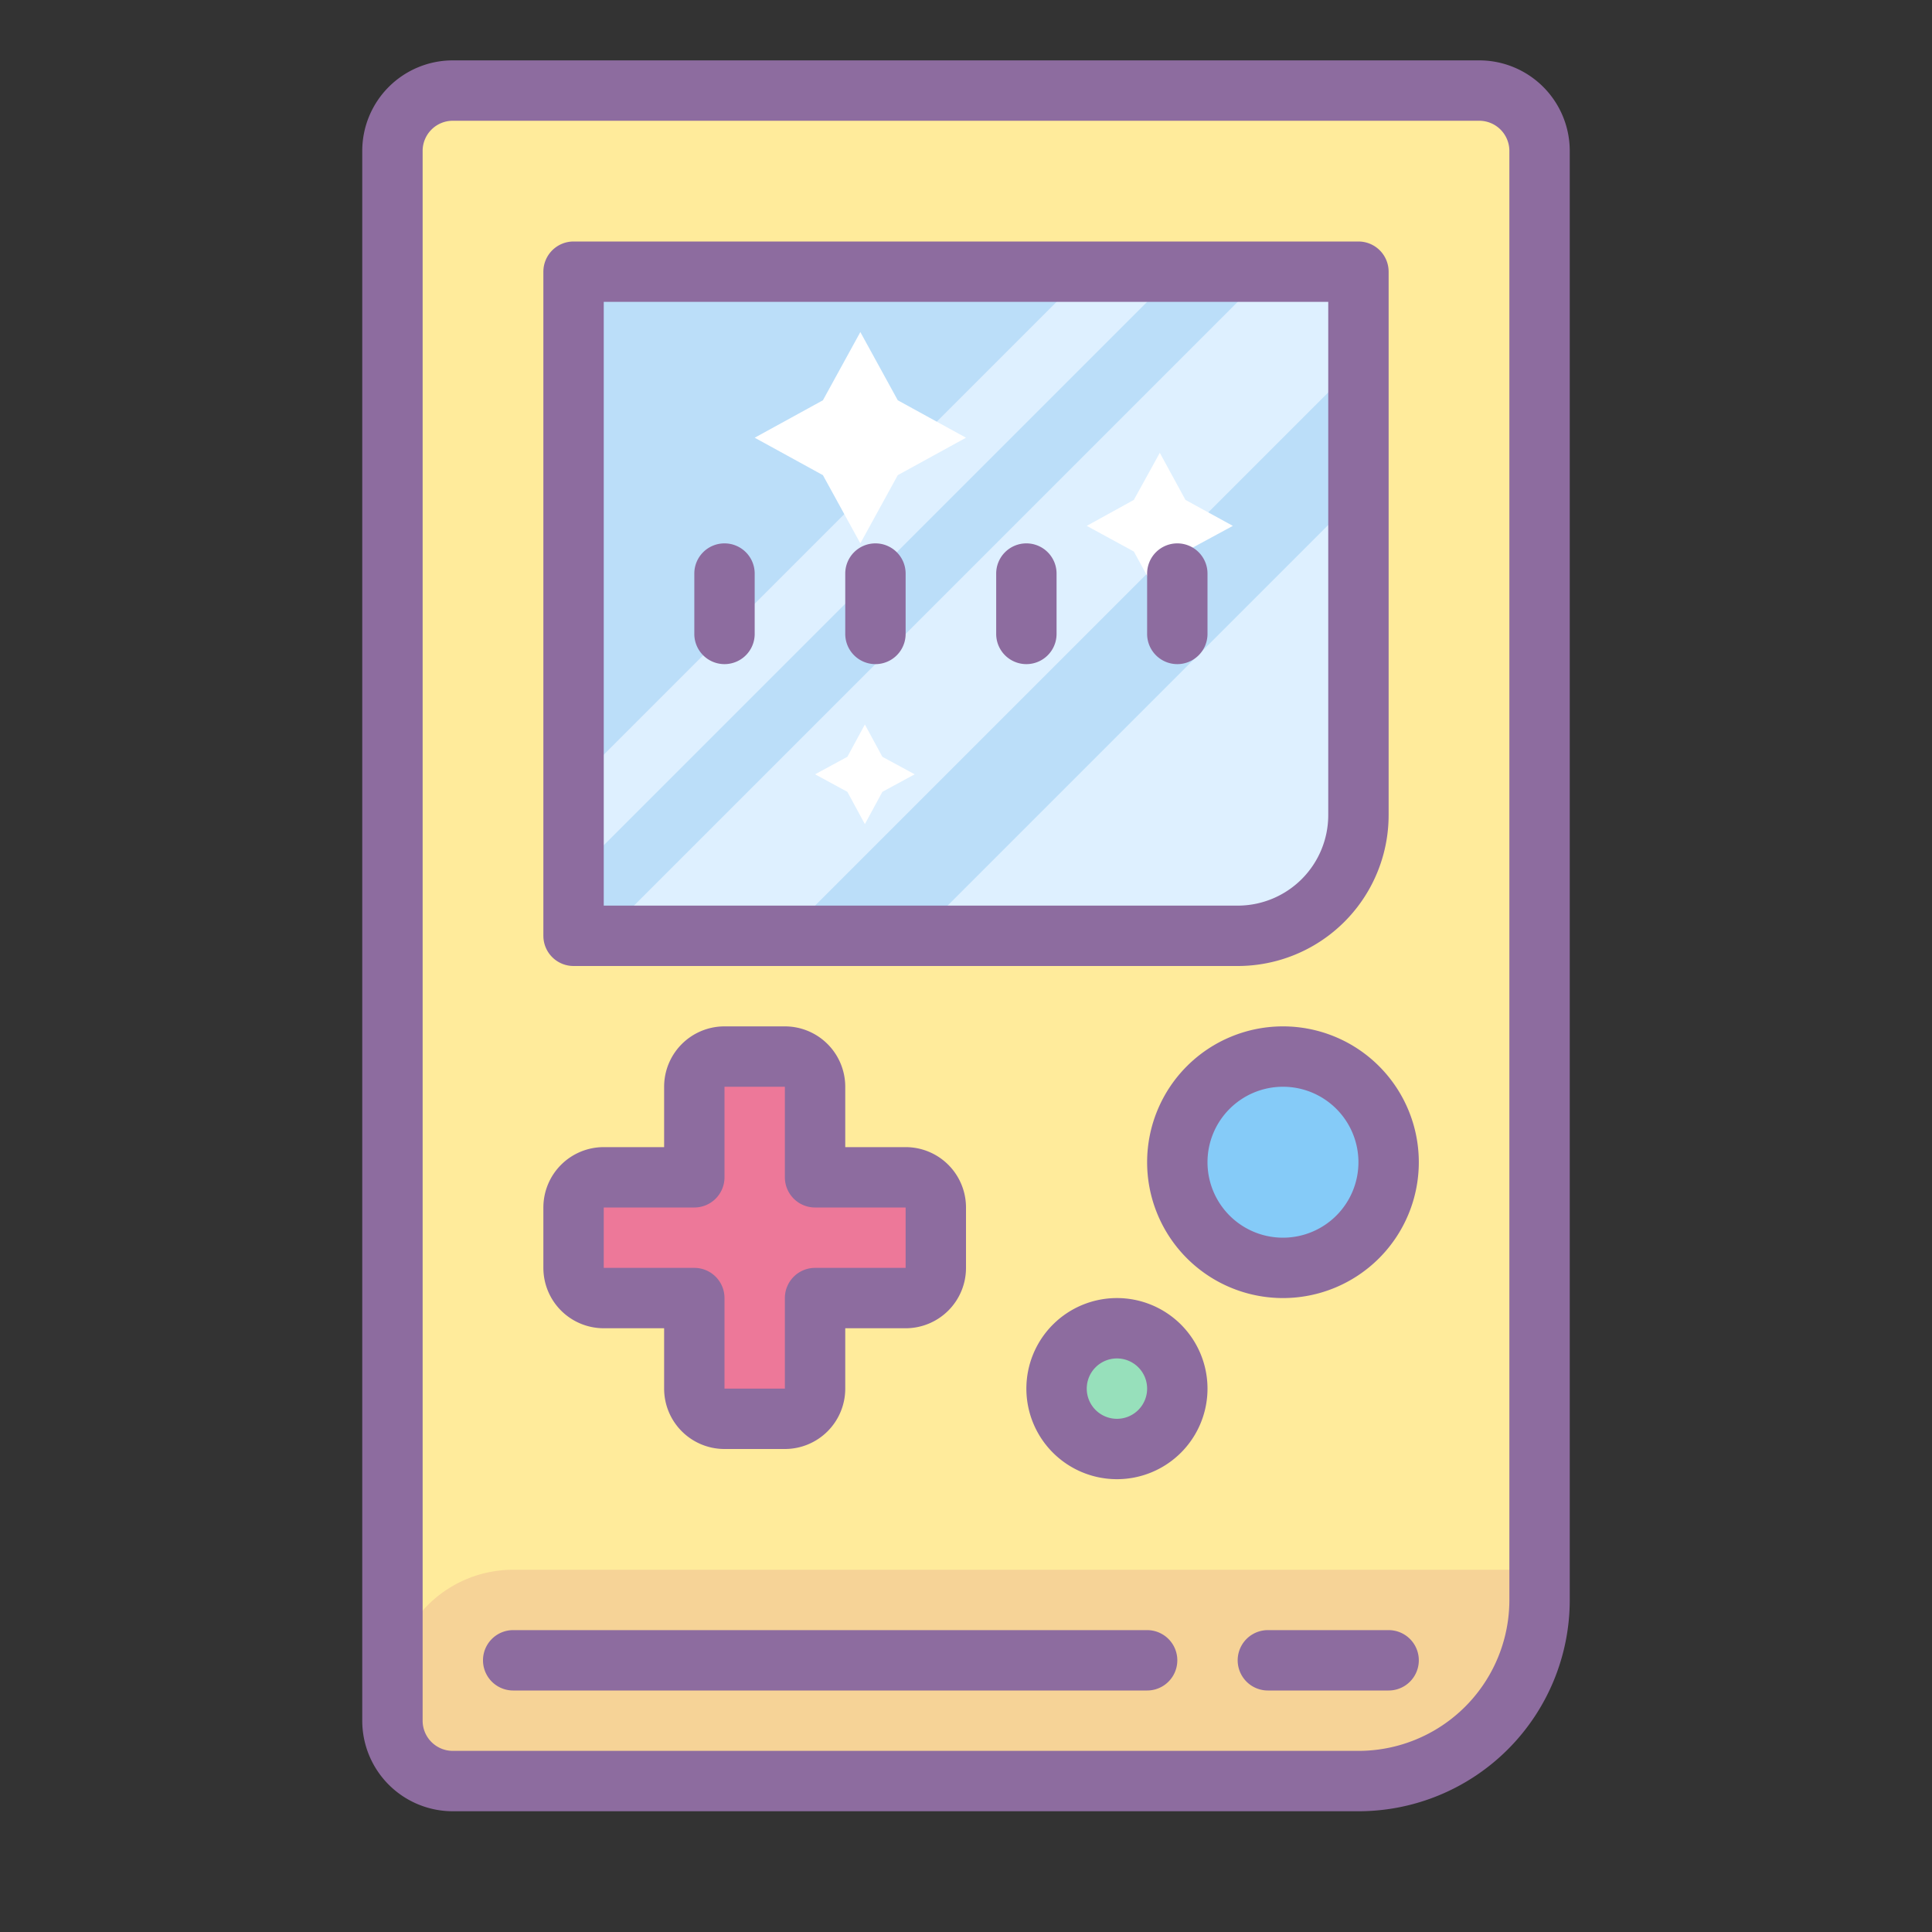 <?xml version="1.0"?>
<svg xmlns="http://www.w3.org/2000/svg" id="Layer_1" data-name="Layer 1" viewBox="0 0 64 64"><rect x="0" y="0" width="64" height="64" fill="#333333" stroke="none"/><title>Icons8 RSL Colored Part 9</title><path d="M15,3H49a2,2,0,0,1,2,2V53a6,6,0,0,1-6,6H15a2,2,0,0,1-2-2V5A2,2,0,0,1,15,3Z" style="fill:#ffeb9b;"/><path d="M45,9H20a1,1,0,0,0-1,1V30a1,1,0,0,0,1,1H41a4,4,0,0,0,4-4Z" style="fill:#bbdef9;"/><path d="M45,16.39,30.39,31H41a4,4,0,0,0,4-4Z" style="fill:#def0ff;"/><polygon points="45 9 42 9 20 31 20 31 26 31 45 12 45 9" style="fill:#def0ff;"/><polygon points="36 9 19 26 19 29 39 9 36 9" style="fill:#def0ff;"/><polygon points="38.42 15 39.27 16.56 40.84 17.42 39.27 18.27 38.42 19.84 37.56 18.27 36 17.42 37.56 16.56 38.42 15" style="fill:#fff;"/><path d="M27,39V36a1,1,0,0,0-1-1H24a1,1,0,0,0-1,1v3H20a1,1,0,0,0-1,1v2a1,1,0,0,0,1,1h3v3a1,1,0,0,0,1,1h2a1,1,0,0,0,1-1V43h3a1,1,0,0,0,1-1V40a1,1,0,0,0-1-1Z" style="fill:#ed7899;"/><circle cx="42.5" cy="38.5" r="3.5" style="fill:#85cbf8;"/><circle cx="37" cy="46" r="2" style="fill:#97e0bb;"/><path d="M17,52H51a0,0,0,0,1,0,0v0a7,7,0,0,1-7,7H13a0,0,0,0,1,0,0V56a4,4,0,0,1,4-4Z" style="fill:#f6d397;"/><path d="M19,32H41a5,5,0,0,0,5-5V9a1,1,0,0,0-1-1H19a1,1,0,0,0-1,1V31A1,1,0,0,0,19,32Zm1-22H44V27a3,3,0,0,1-3,3H20Z" style="fill:#8d6c9f;"/><path d="M20,44h2v2a2,2,0,0,0,2,2h2a2,2,0,0,0,2-2V44h2a2,2,0,0,0,2-2V40a2,2,0,0,0-2-2H28V36a2,2,0,0,0-2-2H24a2,2,0,0,0-2,2v2H20a2,2,0,0,0-2,2v2A2,2,0,0,0,20,44Zm0-4h3a1,1,0,0,0,1-1V36h2v3a1,1,0,0,0,1,1h3v2H27a1,1,0,0,0-1,1v3H24V43a1,1,0,0,0-1-1H20Z" style="fill:#8d6c9f;"/><path d="M49,2H15a3,3,0,0,0-3,3V57a3,3,0,0,0,3,3H45a7,7,0,0,0,7-7V5A3,3,0,0,0,49,2Zm1,51a5,5,0,0,1-5,5H15a1,1,0,0,1-1-1V5a1,1,0,0,1,1-1H49a1,1,0,0,1,1,1Z" style="fill:#8d6c9f;"/><path d="M24,18a1,1,0,0,0-1,1v2a1,1,0,0,0,2,0V19A1,1,0,0,0,24,18Z" style="fill:#8d6c9f;"/><path d="M29,18a1,1,0,0,0-1,1v2a1,1,0,0,0,2,0V19A1,1,0,0,0,29,18Z" style="fill:#8d6c9f;"/><path d="M34,18a1,1,0,0,0-1,1v2a1,1,0,0,0,2,0V19A1,1,0,0,0,34,18Z" style="fill:#8d6c9f;"/><path d="M39,18a1,1,0,0,0-1,1v2a1,1,0,0,0,2,0V19A1,1,0,0,0,39,18Z" style="fill:#8d6c9f;"/><path d="M42.5,34A4.5,4.5,0,1,0,47,38.5,4.5,4.5,0,0,0,42.5,34Zm0,7A2.5,2.5,0,1,1,45,38.5,2.5,2.5,0,0,1,42.5,41Z" style="fill:#8d6c9f;"/><path d="M37,43a3,3,0,1,0,3,3A3,3,0,0,0,37,43Zm0,4a1,1,0,1,1,1-1A1,1,0,0,1,37,47Z" style="fill:#8d6c9f;"/><path d="M38,54H17a1,1,0,0,0,0,2H38a1,1,0,0,0,0-2Z" style="fill:#8d6c9f;"/><path d="M46,54H42a1,1,0,0,0,0,2h4a1,1,0,0,0,0-2Z" style="fill:#8d6c9f;"/><polygon points="28.65 24 29.23 25.07 30.3 25.65 29.23 26.23 28.65 27.3 28.07 26.23 27 25.65 28.07 25.07 28.65 24" style="fill:#fff;"/><polygon points="28.5 11 29.74 13.26 32 14.5 29.74 15.74 28.5 18 27.26 15.74 25 14.5 27.26 13.26 28.5 11" style="fill:#fff;"/></svg>
